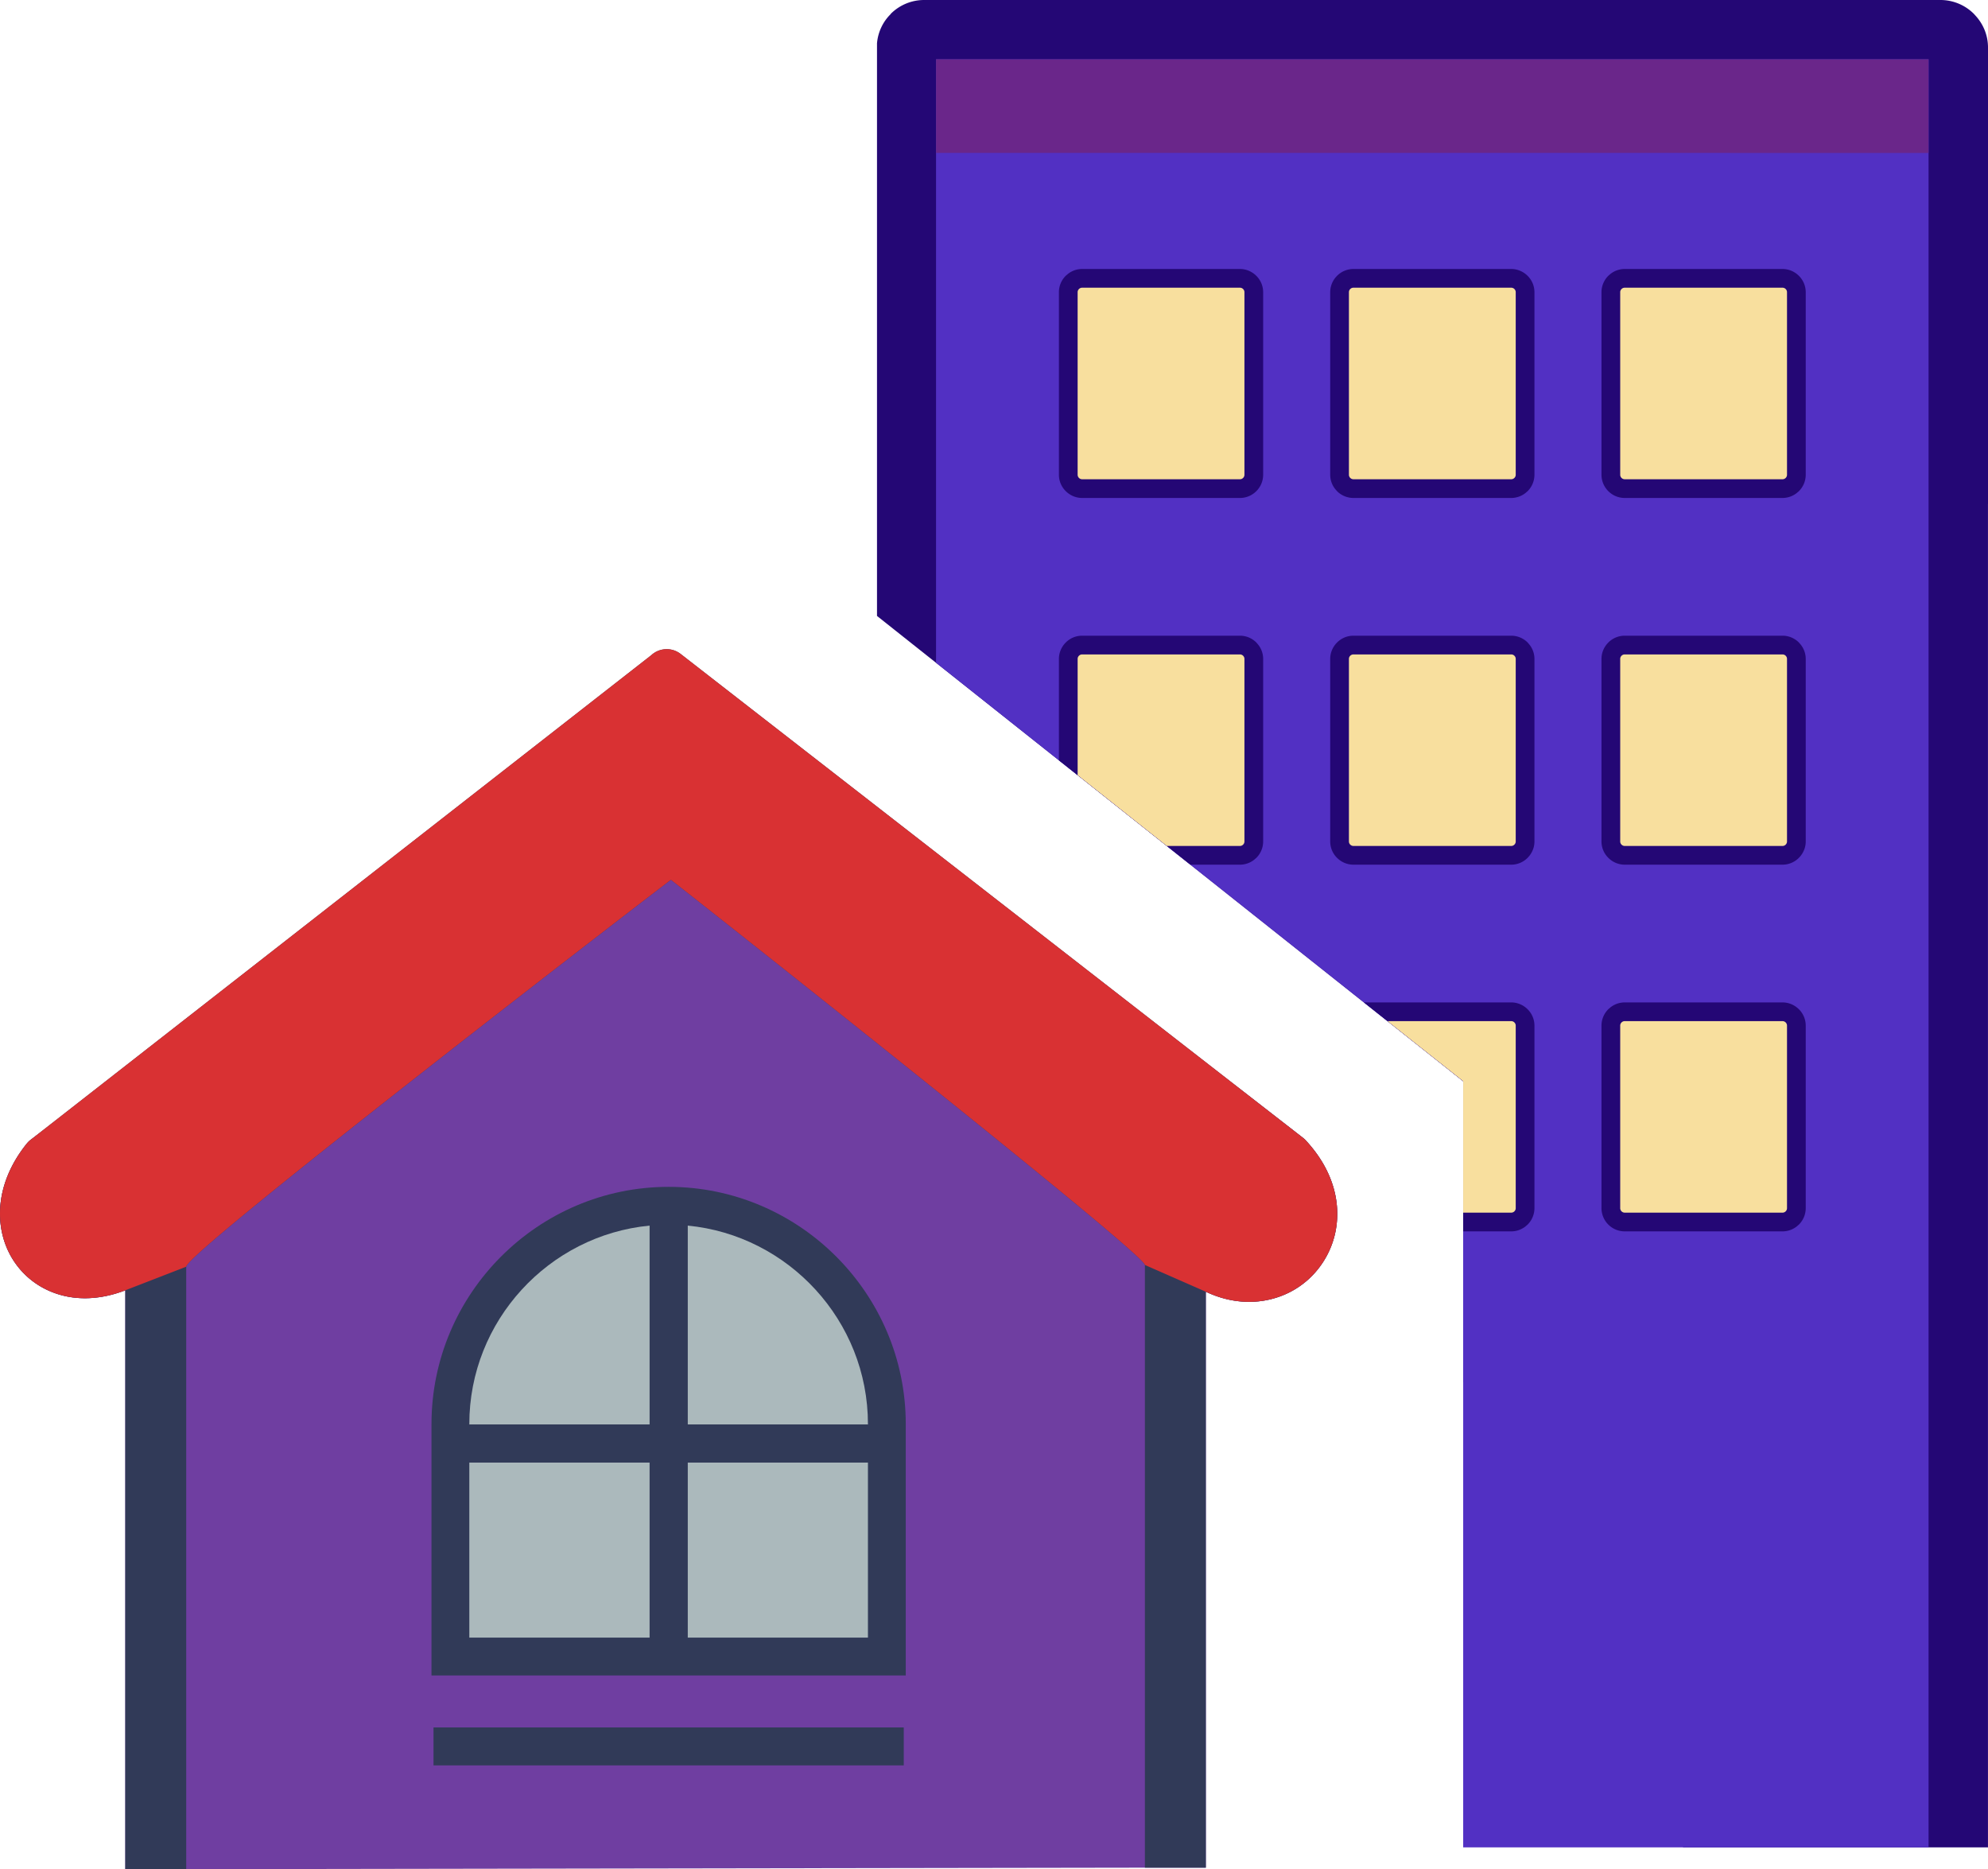 <svg xmlns="http://www.w3.org/2000/svg" shape-rendering="geometricPrecision" text-rendering="geometricPrecision" image-rendering="optimizeQuality" fill-rule="evenodd" clip-rule="evenodd" viewBox="0 0 512 481.322">
<path fill="#240775" d="M512 129.801V12.236c0-3.1-1.164-5.903-3.097-8.075l-.534-.589A12.176 12.176 0 00499.71 0H238.048a12.154 12.154 0 00-8.65 3.572v.055c-1.985 1.936-3.275 4.598-3.531 7.52v147.46l150.97 119.817v77.524h49.649a6.97 6.97 0 016.966 6.97v112.796h78.541V129.801H512z"/>
<path fill="#5230C3" d="M496.692 475.714V15.26H241.075v155.414l135.762 107.75v197.29z"/>
<path fill="#240775" fill-rule="nonzero" d="M351.265 258.128h37.951c1.605 0 3.12.67 4.212 1.762a5.926 5.926 0 011.762 4.208v47.025a5.99 5.99 0 01-1.755 4.212l-.592.507a5.948 5.948 0 01-3.627 1.245h-12.379v-38.663l-25.572-20.296zM278.691 69.265h40.658c1.615 0 3.117.671 4.208 1.762a5.927 5.927 0 011.763 4.208v47.025a5.98 5.98 0 01-1.756 4.216 5.978 5.978 0 01-4.215 1.755h-40.658a5.982 5.982 0 01-4.212-1.762 5.93 5.93 0 01-1.762-4.209V75.235c0-1.645.688-3.147 1.756-4.215l.571-.489a5.937 5.937 0 013.647-1.266zm139.734 0h40.658c1.615 0 3.124.674 4.212 1.762a5.93 5.93 0 011.762 4.208v47.025a5.98 5.98 0 01-1.756 4.216l-.571.489a5.937 5.937 0 01-3.647 1.266h-40.658a5.978 5.978 0 01-4.215-1.755 5.983 5.983 0 01-1.755-4.216V75.235c0-1.645.688-3.147 1.755-4.215l.534-.462a5.922 5.922 0 013.681-1.293zm-69.867 0h40.658c1.605 0 3.12.671 4.212 1.762a5.93 5.93 0 011.762 4.208v47.025a5.983 5.983 0 01-1.755 4.216l-.558.479a5.947 5.947 0 01-3.661 1.276h-40.658a5.978 5.978 0 01-4.215-1.755l-.462-.534a5.922 5.922 0 01-1.293-3.682V75.235c0-1.625.674-3.12 1.762-4.208a5.955 5.955 0 014.208-1.762zm-69.867 94.433h40.658c1.635 0 3.137.674 4.215 1.752l.479.561a5.894 5.894 0 011.277 3.654v47.028a5.956 5.956 0 01-1.756 4.212l-.533.462a5.92 5.92 0 01-3.682 1.294h-12.773l-33.859-26.873v-26.123a5.96 5.96 0 011.762-4.208 5.914 5.914 0 014.212-1.759zm139.734 0h40.658c1.642 0 3.141.674 4.218 1.752l.48.561a5.9 5.9 0 011.276 3.654v47.028c0 1.626-.678 3.1-1.735 4.178l-.031.028a5.918 5.918 0 01-4.208 1.762h-40.658a5.965 5.965 0 01-4.208-1.762 5.911 5.911 0 01-1.762-4.206v-47.028c0-1.625.674-3.12 1.762-4.208a5.917 5.917 0 014.208-1.759zm-69.867 0h40.658c1.642 0 3.141.674 4.219 1.752l.479.561a5.9 5.9 0 011.276 3.654v47.028c0 1.626-.678 3.1-1.735 4.178l-.031.028a5.918 5.918 0 01-4.208 1.762h-40.658a5.955 5.955 0 01-4.208-1.762 5.907 5.907 0 01-1.762-4.206v-47.028c0-1.625.674-3.12 1.762-4.208a5.917 5.917 0 014.208-1.759zm69.867 94.43h40.658c1.615 0 3.124.674 4.212 1.762a5.926 5.926 0 011.762 4.208v47.025a5.986 5.986 0 01-1.756 4.212l-.588.503a5.93 5.93 0 01-3.63 1.249h-40.658a5.99 5.99 0 01-5.97-5.964v-47.025c0-1.646.688-3.148 1.755-4.215l.534-.462a5.922 5.922 0 013.681-1.293z"/>
<path fill="#F8DF9E" d="M357.338 262.949h31.878c.626 0 1.153.527 1.153 1.149v47.025c0 .616-.527 1.143-1.153 1.143h-12.379v-33.842l-19.499-15.475zM278.691 74.086h40.658c.623 0 1.15.527 1.15 1.149v47.025c0 .623-.527 1.15-1.15 1.15h-40.658a1.166 1.166 0 01-1.153-1.15V75.235c0-.622.527-1.149 1.153-1.149zm139.734 0h40.658c.626 0 1.153.527 1.153 1.149v47.025c0 .623-.527 1.15-1.153 1.15h-40.658a1.165 1.165 0 01-1.149-1.15V75.235c0-.622.526-1.149 1.149-1.149zm-69.867 0h40.658c.626 0 1.153.527 1.153 1.149v47.025c0 .623-.527 1.15-1.153 1.15h-40.658a1.166 1.166 0 01-1.149-1.15V75.235c0-.622.527-1.149 1.149-1.149zm-69.867 94.433h40.658c.623 0 1.15.523 1.15 1.146v47.028c0 .62-.527 1.147-1.15 1.147H300.5l-22.962-18.227v-29.948c0-.623.527-1.146 1.153-1.146zm139.734 0h40.658c.626 0 1.153.523 1.153 1.146v47.028c0 .62-.527 1.147-1.153 1.147h-40.658a1.164 1.164 0 01-1.149-1.147v-47.028c0-.623.526-1.146 1.149-1.146zm-69.867 0h40.658c.626 0 1.153.523 1.153 1.146v47.028c0 .62-.527 1.147-1.153 1.147h-40.658a1.165 1.165 0 01-1.149-1.147v-47.028c0-.623.527-1.146 1.149-1.146zm69.867 94.43h40.658c.626 0 1.153.527 1.153 1.149v47.025c0 .616-.527 1.143-1.153 1.143h-40.658a1.164 1.164 0 01-1.149-1.143v-47.025c0-.622.526-1.149 1.149-1.149z"/>
<path fill="#6A268A" d="M496.691 39.383V15.261H241.077v24.122z"/>
<path fill="#6F3EA1" d="M32.265 481.293V332.268c-6.558 2.521-12.696 2.576-17.797.838-3.979-1.345-7.341-3.753-9.808-6.864C2.194 323.13.623 319.349.146 315.17c-.725-6.474 1.206-13.786 6.729-20.654.281-.335.587-.67.951-.951L171.621 170.79c-.998.747 59.142 40.724 163.963 122.214.251.197.477.39.7.645 7.428 7.986 9.275 16.843 7.483 24.322a22.674 22.674 0 01-5.101 9.757 22.099 22.099 0 01-9.079 6.136c-5.607 2.018-12.274 1.963-19.029-1.232v148.307h-15.695l-246.902.383-15.696-.029z"/>
<path fill="#313A58" d="M32.265 481.292V332.267c-6.558 2.521-12.695 2.578-17.796.84-3.98-1.345-7.342-3.755-9.808-6.866-2.467-3.111-4.037-6.894-4.513-11.07-.729-6.474 1.205-13.788 6.725-20.655.281-.336.59-.672.953-.953l159.913-124.852a5.853 5.853 0 017.567-.309l160.278 124.601c.252.197.477.392.701.644 7.427 7.987 9.276 16.843 7.483 24.326a22.685 22.685 0 01-5.101 9.754 22.082 22.082 0 01-9.08 6.137c-5.606 2.018-12.275 1.962-19.03-1.233V480.94h-15.694V325.737c0-2.831-109.943-89.738-122.078-99.183-12.864 9.781-124.826 95.988-124.826 99.631v155.136l-15.694-.029z"/>
<path fill="#313A58" fill-rule="nonzero" d="M172.201 305.622c16.806 0 32.083 6.873 43.141 17.932 11.058 11.058 17.932 26.331 17.932 43.138v64.752H111.13v-64.752c0-16.807 6.874-32.08 17.932-43.138 11.059-11.059 26.333-17.932 43.139-17.932zm-60.554 139.206h121.111v9.779H111.647v-9.779z"/>
<path fill="#ABB9BC" d="M177.09 315.599c25.962 2.483 46.443 24.511 46.443 51.093v.137H177.09v-51.23zm46.443 61.008v45.095H177.09v-45.095h46.443zm-56.222 45.095h-46.44v-45.095h46.44v45.095zm-46.44-54.873v-.137c0-26.582 20.478-48.61 46.44-51.093v51.23h-46.44z"/>
<path fill="#313A58" fill-rule="nonzero" d="M120.871 366.829h46.44V314.89h9.779v51.939h46.443v9.778H177.09v45.181h-9.779v-45.181h-46.44z"/><path fill="#D93133" d="M32.265 332.267c-6.558 2.521-12.695 2.578-17.796.84-3.98-1.345-7.342-3.755-9.808-6.866-2.467-3.111-4.037-6.894-4.513-11.07-.729-6.474 1.205-13.788 6.725-20.655.281-.336.59-.672.953-.953l159.913-124.852a5.853 5.853 0 017.567-.309l160.278 124.601c.252.197.477.392.701.644 7.427 7.987 9.276 16.843 7.483 24.326a22.685 22.685 0 01-5.101 9.754 22.082 22.082 0 01-9.08 6.137c-5.606 2.018-12.275 1.962-19.03-1.233l-15.694-6.894c0-2.831-109.943-89.738-122.078-99.183-12.864 9.781-124.826 95.988-124.826 99.631l-15.694 6.082z"/>
</svg>